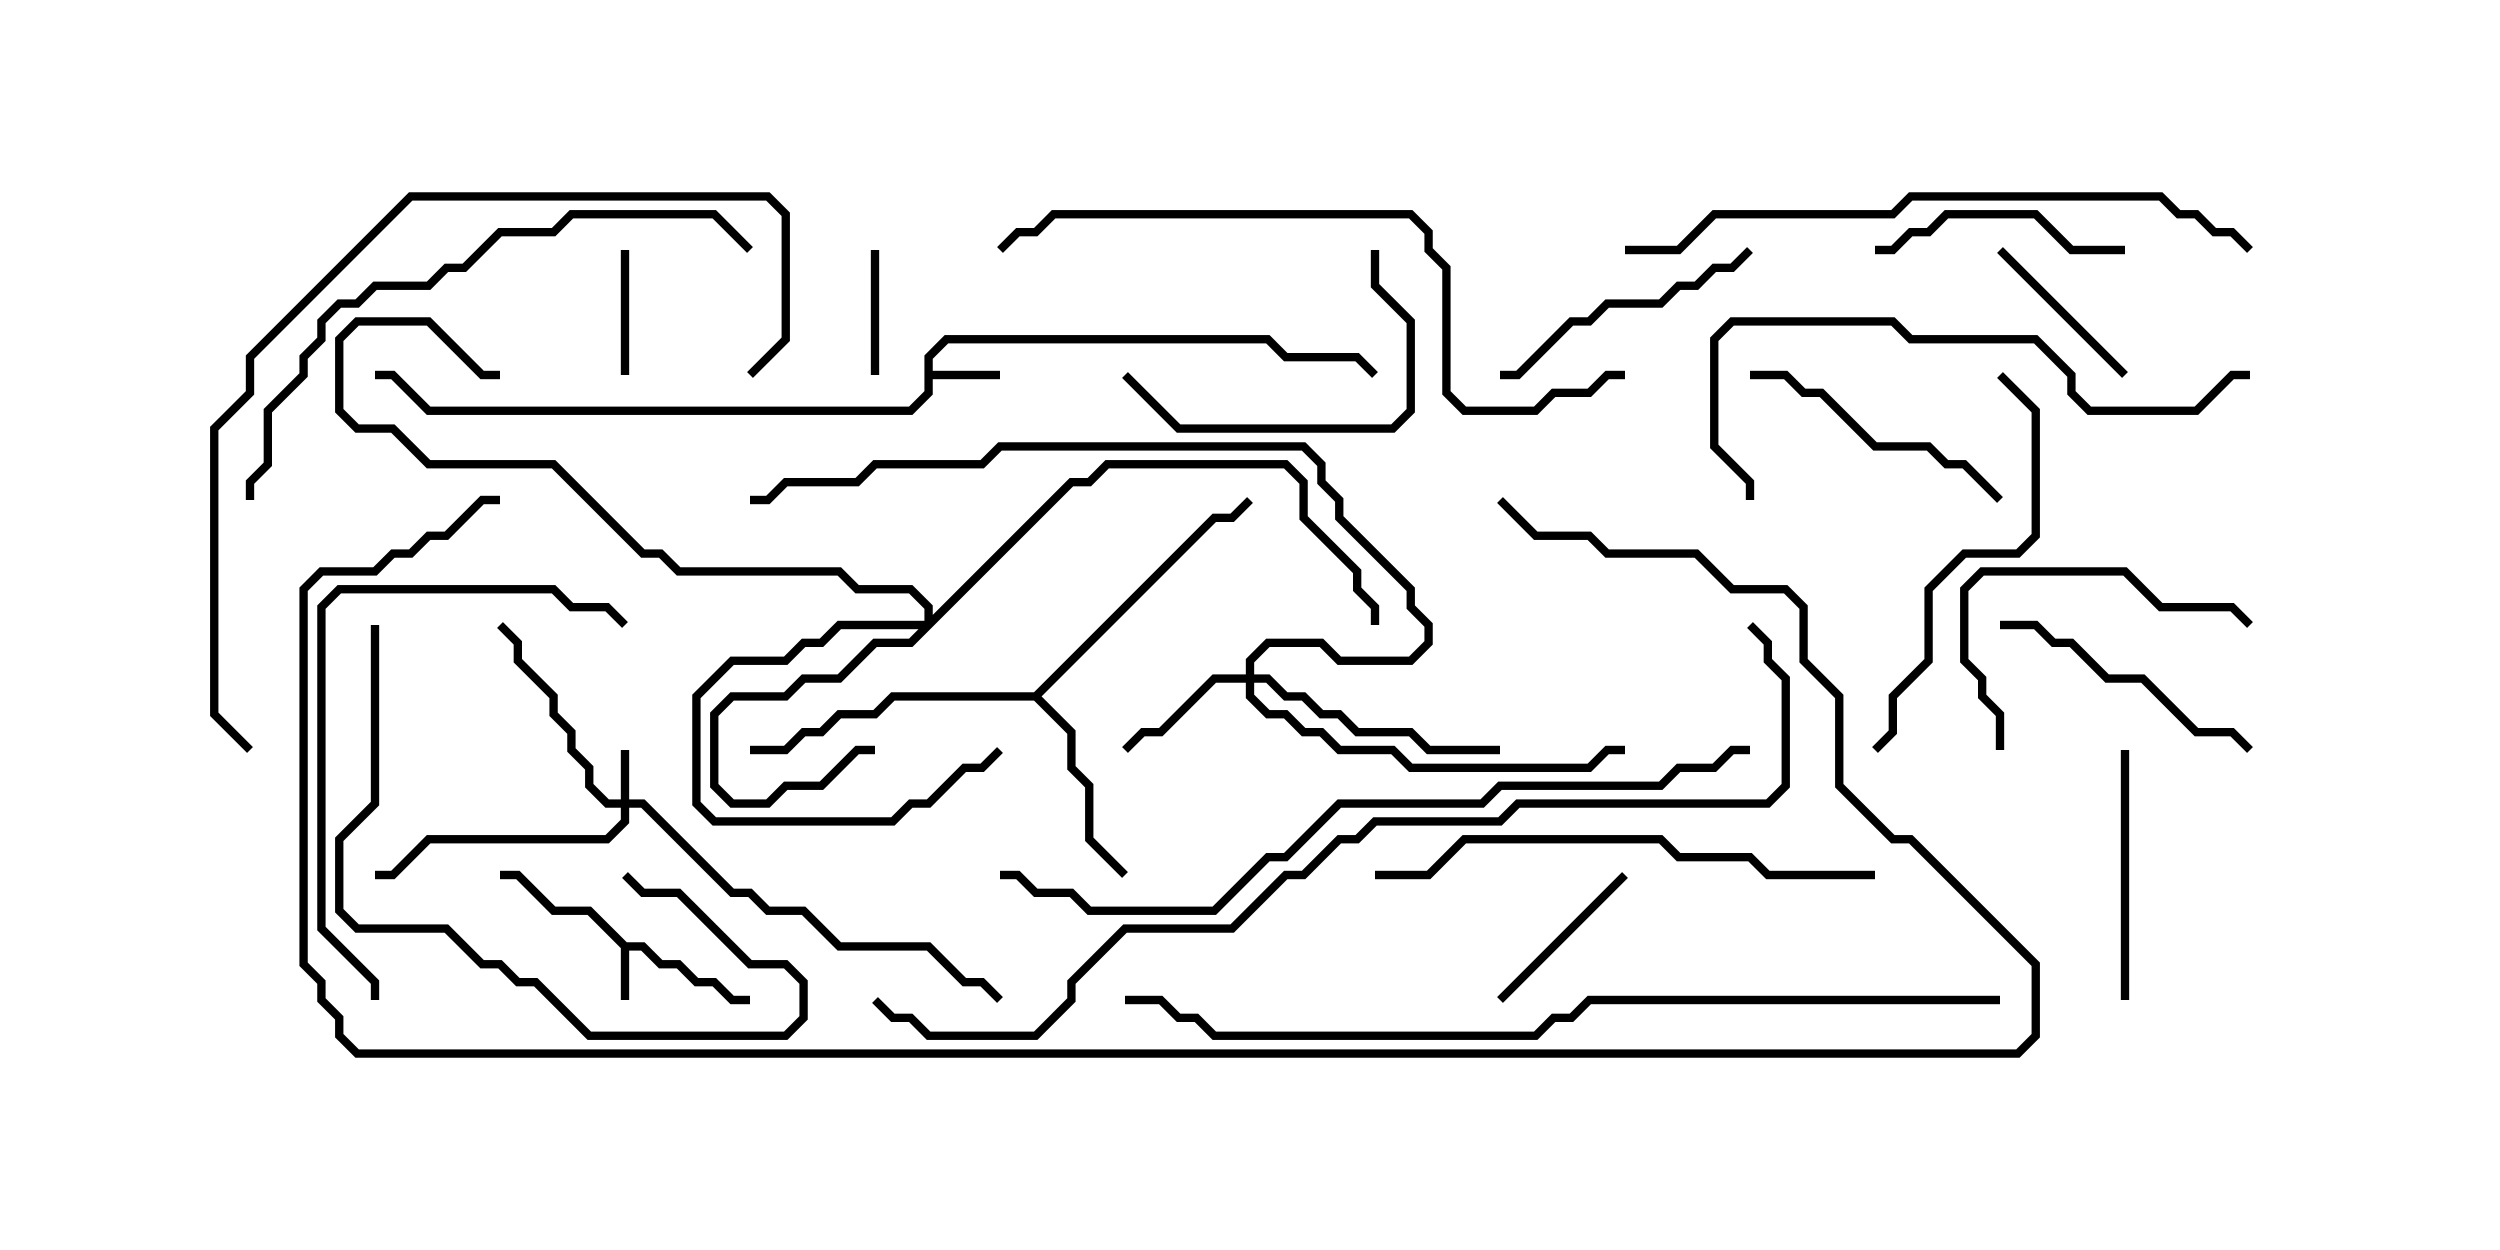<svg version="1.1" width="30" height="15" xmlns="http://www.w3.org/2000/svg"><path d="M7.521,11.307L7.735,11.307L7.949,11.521L8.164,11.521L8.378,11.736L8.592,11.736L8.806,11.95L9,11.95L9,12.05L8.765,12.05L8.551,11.836L8.336,11.836L8.122,11.621L7.908,11.621L7.694,11.407L7.55,11.407L7.55,12L7.45,12L7.45,11.378L7.051,10.979L6.622,10.979L6.194,10.55L6,10.55L6,10.45L6.235,10.45L6.664,10.879L7.092,10.879z" stroke="none"/><path d="M11.093,4.265L11.336,4.021L15.235,4.021L15.449,4.236L16.306,4.236L16.535,4.465L16.465,4.535L16.265,4.336L15.408,4.336L15.194,4.121L11.378,4.121L11.193,4.306L11.193,4.45L12,4.45L12,4.55L11.193,4.55L11.193,4.735L10.949,4.979L5.122,4.979L4.694,4.55L4.5,4.55L4.5,4.45L4.735,4.45L5.164,4.879L10.908,4.879L11.093,4.694z" stroke="none"/><path d="M12.408,8.307L14.551,6.164L14.765,6.164L14.965,5.965L15.035,6.035L14.806,6.264L14.592,6.264L12.499,8.357L12.907,8.765L12.907,9.194L13.121,9.408L13.121,10.051L13.535,10.465L13.465,10.535L13.021,10.092L13.021,9.449L12.807,9.235L12.807,8.806L12.408,8.407L10.735,8.407L10.521,8.621L10.092,8.621L9.878,8.836L9.664,8.836L9.449,9.05L9,9.05L9,8.95L9.408,8.95L9.622,8.736L9.836,8.736L10.051,8.521L10.479,8.521L10.694,8.307z" stroke="none"/><path d="M7.45,9.593L7.45,9L7.55,9L7.55,9.593L7.735,9.593L8.806,10.664L9.021,10.664L9.235,10.879L9.664,10.879L10.092,11.307L11.164,11.307L11.592,11.736L11.806,11.736L12.035,11.965L11.965,12.035L11.765,11.836L11.551,11.836L11.122,11.407L10.051,11.407L9.622,10.979L9.194,10.979L8.979,10.764L8.765,10.764L7.694,9.693L7.55,9.693L7.55,9.878L7.306,10.121L5.164,10.121L4.735,10.55L4.5,10.55L4.5,10.45L4.694,10.45L5.122,10.021L7.265,10.021L7.45,9.836L7.45,9.693L7.265,9.693L7.021,9.449L7.021,9.235L6.807,9.021L6.807,8.806L6.593,8.592L6.593,8.378L6.164,7.949L6.164,7.735L5.965,7.535L6.035,7.465L6.264,7.694L6.264,7.908L6.693,8.336L6.693,8.551L6.907,8.765L6.907,8.979L7.121,9.194L7.121,9.408L7.306,9.593z" stroke="none"/><path d="M11.093,7.45L11.093,7.306L10.908,7.121L10.265,7.121L10.051,6.907L8.122,6.907L7.908,6.693L7.694,6.693L6.622,5.621L5.122,5.621L4.694,5.193L4.265,5.193L4.021,4.949L4.021,4.051L4.265,3.807L5.164,3.807L5.806,4.45L6,4.45L6,4.55L5.765,4.55L5.122,3.907L4.306,3.907L4.121,4.092L4.121,4.908L4.306,5.093L4.735,5.093L5.164,5.521L6.664,5.521L7.735,6.593L7.949,6.593L8.164,6.807L10.092,6.807L10.306,7.021L10.949,7.021L11.193,7.265L11.193,7.379L12.836,5.736L13.051,5.736L13.265,5.521L15.449,5.521L15.693,5.765L15.693,6.194L16.336,6.836L16.336,7.051L16.55,7.265L16.55,7.5L16.45,7.5L16.45,7.306L16.236,7.092L16.236,6.878L15.593,6.235L15.593,5.806L15.408,5.621L13.306,5.621L13.092,5.836L12.878,5.836L10.949,7.764L10.521,7.764L10.092,8.193L9.664,8.193L9.449,8.407L8.806,8.407L8.621,8.592L8.621,9.408L8.806,9.593L9.194,9.593L9.408,9.379L9.836,9.379L10.265,8.95L10.5,8.95L10.5,9.05L10.306,9.05L9.878,9.479L9.449,9.479L9.235,9.693L8.765,9.693L8.521,9.449L8.521,8.551L8.765,8.307L9.408,8.307L9.622,8.093L10.051,8.093L10.479,7.664L10.908,7.664L11.022,7.55L10.092,7.55L9.878,7.764L9.664,7.764L9.449,7.979L8.806,7.979L8.407,8.378L8.407,9.622L8.592,9.807L10.694,9.807L10.908,9.593L11.122,9.593L11.551,9.164L11.765,9.164L11.965,8.965L12.035,9.035L11.806,9.264L11.592,9.264L11.164,9.693L10.949,9.693L10.735,9.907L8.551,9.907L8.307,9.664L8.307,8.336L8.765,7.879L9.408,7.879L9.622,7.664L9.836,7.664L10.051,7.45z" stroke="none"/><path d="M14.95,8.093L14.95,7.908L15.194,7.664L15.878,7.664L16.092,7.879L16.908,7.879L17.093,7.694L17.093,7.521L16.879,7.306L16.879,7.092L16.021,6.235L16.021,6.021L15.807,5.806L15.807,5.592L15.622,5.407L12.021,5.407L11.806,5.621L10.521,5.621L10.306,5.836L9.449,5.836L9.235,6.05L9,6.05L9,5.95L9.194,5.95L9.408,5.736L10.265,5.736L10.479,5.521L11.765,5.521L11.979,5.307L15.664,5.307L15.907,5.551L15.907,5.765L16.121,5.979L16.121,6.194L16.979,7.051L16.979,7.265L17.193,7.479L17.193,7.735L16.949,7.979L16.051,7.979L15.836,7.764L15.235,7.764L15.05,7.949L15.05,8.093L15.235,8.093L15.449,8.307L15.664,8.307L15.878,8.521L16.092,8.521L16.306,8.736L16.949,8.736L17.164,8.95L18,8.95L18,9.05L17.122,9.05L16.908,8.836L16.265,8.836L16.051,8.621L15.836,8.621L15.622,8.407L15.408,8.407L15.194,8.193L15.05,8.193L15.05,8.336L15.235,8.521L15.449,8.521L15.664,8.736L15.878,8.736L16.092,8.95L16.735,8.95L16.949,9.164L19.051,9.164L19.265,8.95L19.5,8.95L19.5,9.05L19.306,9.05L19.092,9.264L16.908,9.264L16.694,9.05L16.051,9.05L15.836,8.836L15.622,8.836L15.408,8.621L15.194,8.621L14.95,8.378L14.95,8.193L14.592,8.193L13.949,8.836L13.735,8.836L13.535,9.035L13.465,8.965L13.694,8.736L13.908,8.736L14.551,8.093z" stroke="none"/><path d="M7.45,3L7.55,3L7.55,4.5L7.45,4.5z" stroke="none"/><path d="M10.55,4.5L10.45,4.5L10.45,3L10.55,3z" stroke="none"/><path d="M23.965,3.035L24.035,2.965L25.535,4.465L25.465,4.535z" stroke="none"/><path d="M18.035,12.035L17.965,11.965L19.465,10.465L19.535,10.535z" stroke="none"/><path d="M25.55,12L25.45,12L25.45,9L25.55,9z" stroke="none"/><path d="M25.5,2.95L25.5,3.05L24.836,3.05L24.408,2.621L23.378,2.621L23.164,2.836L22.949,2.836L22.735,3.05L22.5,3.05L22.5,2.95L22.694,2.95L22.908,2.736L23.122,2.736L23.336,2.521L24.449,2.521L24.878,2.95z" stroke="none"/><path d="M24,7.55L24,7.45L24.449,7.45L24.664,7.664L24.878,7.664L25.306,8.093L25.735,8.093L26.378,8.736L26.806,8.736L27.035,8.965L26.965,9.035L26.765,8.836L26.336,8.836L25.694,8.193L25.265,8.193L24.836,7.764L24.622,7.764L24.408,7.55z" stroke="none"/><path d="M16.45,3L16.55,3L16.55,3.408L16.979,3.836L16.979,4.949L16.735,5.193L14.122,5.193L13.465,4.535L13.535,4.465L14.164,5.093L16.694,5.093L16.879,4.908L16.879,3.878L16.45,3.449z" stroke="none"/><path d="M20.965,2.965L21.035,3.035L20.806,3.264L20.592,3.264L20.378,3.479L20.164,3.479L19.949,3.693L19.306,3.693L19.092,3.907L18.878,3.907L18.235,4.55L18,4.55L18,4.45L18.194,4.45L18.836,3.807L19.051,3.807L19.265,3.593L19.908,3.593L20.122,3.379L20.336,3.379L20.551,3.164L20.765,3.164z" stroke="none"/><path d="M24.05,9L23.95,9L23.95,8.592L23.736,8.378L23.736,8.164L23.521,7.949L23.521,7.051L23.765,6.807L25.521,6.807L25.949,7.236L26.806,7.236L27.035,7.465L26.965,7.535L26.765,7.336L25.908,7.336L25.479,6.907L23.806,6.907L23.621,7.092L23.621,7.908L23.836,8.122L23.836,8.336L24.05,8.551z" stroke="none"/><path d="M21,4.55L21,4.45L21.449,4.45L21.664,4.664L21.878,4.664L22.521,5.307L23.164,5.307L23.378,5.521L23.592,5.521L24.035,5.965L23.965,6.035L23.551,5.621L23.336,5.621L23.122,5.407L22.479,5.407L21.836,4.764L21.622,4.764L21.408,4.55z" stroke="none"/><path d="M4.45,7.5L4.55,7.5L4.55,9.664L4.121,10.092L4.121,10.908L4.306,11.093L5.378,11.093L5.806,11.521L6.021,11.521L6.235,11.736L6.449,11.736L7.092,12.379L9.408,12.379L9.593,12.194L9.593,11.806L9.408,11.621L8.979,11.621L8.122,10.764L7.694,10.764L7.465,10.535L7.535,10.465L7.735,10.664L8.164,10.664L9.021,11.521L9.449,11.521L9.693,11.765L9.693,12.235L9.449,12.479L7.051,12.479L6.408,11.836L6.194,11.836L5.979,11.621L5.765,11.621L5.336,11.193L4.265,11.193L4.021,10.949L4.021,10.051L4.45,9.622z" stroke="none"/><path d="M23.965,4.535L24.035,4.465L24.479,4.908L24.479,6.449L24.235,6.693L23.592,6.693L23.193,7.092L23.193,7.949L22.764,8.378L22.764,8.806L22.535,9.035L22.465,8.965L22.664,8.765L22.664,8.336L23.093,7.908L23.093,7.051L23.551,6.593L24.194,6.593L24.379,6.408L24.379,4.949z" stroke="none"/><path d="M4.55,12L4.45,12L4.45,11.806L3.807,11.164L3.807,7.265L4.051,7.021L6.664,7.021L6.878,7.236L7.306,7.236L7.535,7.465L7.465,7.535L7.265,7.336L6.836,7.336L6.622,7.121L4.092,7.121L3.907,7.306L3.907,11.122L4.55,11.765z" stroke="none"/><path d="M22.5,10.45L22.5,10.55L21.194,10.55L20.979,10.336L20.122,10.336L19.908,10.121L17.592,10.121L17.164,10.55L16.5,10.55L16.5,10.45L17.122,10.45L17.551,10.021L19.949,10.021L20.164,10.236L21.021,10.236L21.235,10.45z" stroke="none"/><path d="M21.05,6L20.95,6L20.95,5.806L20.521,5.378L20.521,4.051L20.765,3.807L22.735,3.807L22.949,4.021L24.449,4.021L24.907,4.479L24.907,4.694L25.092,4.879L26.336,4.879L26.765,4.45L27,4.45L27,4.55L26.806,4.55L26.378,4.979L25.051,4.979L24.807,4.735L24.807,4.521L24.408,4.121L22.908,4.121L22.694,3.907L20.806,3.907L20.621,4.092L20.621,5.336L21.05,5.765z" stroke="none"/><path d="M9.035,2.965L8.965,3.035L8.551,2.621L6.878,2.621L6.664,2.836L6.021,2.836L5.592,3.264L5.378,3.264L5.164,3.479L4.521,3.479L4.306,3.693L4.092,3.693L3.907,3.878L3.907,4.092L3.693,4.306L3.693,4.521L3.264,4.949L3.264,5.592L3.05,5.806L3.05,6L2.95,6L2.95,5.765L3.164,5.551L3.164,4.908L3.593,4.479L3.593,4.265L3.807,4.051L3.807,3.836L4.051,3.593L4.265,3.593L4.479,3.379L5.122,3.379L5.336,3.164L5.551,3.164L5.979,2.736L6.622,2.736L6.836,2.521L8.592,2.521z" stroke="none"/><path d="M9.035,4.535L8.965,4.465L9.379,4.051L9.379,2.592L9.194,2.407L4.949,2.407L3.05,4.306L3.05,4.735L2.621,5.164L2.621,8.551L3.035,8.965L2.965,9.035L2.521,8.592L2.521,5.122L2.95,4.694L2.95,4.265L4.908,2.307L9.235,2.307L9.479,2.551L9.479,4.092z" stroke="none"/><path d="M19.5,3.05L19.5,2.95L20.122,2.95L20.551,2.521L22.694,2.521L22.908,2.307L25.949,2.307L26.164,2.521L26.378,2.521L26.592,2.736L26.806,2.736L27.035,2.965L26.965,3.035L26.765,2.836L26.551,2.836L26.336,2.621L26.122,2.621L25.908,2.407L22.949,2.407L22.735,2.621L20.592,2.621L20.164,3.05z" stroke="none"/><path d="M19.5,4.45L19.5,4.55L19.306,4.55L19.092,4.764L18.664,4.764L18.449,4.979L17.551,4.979L17.307,4.735L17.307,3.235L17.093,3.021L17.093,2.806L16.908,2.621L12.664,2.621L12.449,2.836L12.235,2.836L12.035,3.035L11.965,2.965L12.194,2.736L12.408,2.736L12.622,2.521L16.949,2.521L17.193,2.765L17.193,2.979L17.407,3.194L17.407,4.694L17.592,4.879L18.408,4.879L18.622,4.664L19.051,4.664L19.265,4.45z" stroke="none"/><path d="M21,8.95L21,9.05L20.806,9.05L20.592,9.264L20.164,9.264L19.949,9.479L18.021,9.479L17.806,9.693L16.092,9.693L15.449,10.336L15.235,10.336L14.592,10.979L13.051,10.979L12.836,10.764L12.408,10.764L12.194,10.55L12,10.55L12,10.45L12.235,10.45L12.449,10.664L12.878,10.664L13.092,10.879L14.551,10.879L15.194,10.236L15.408,10.236L16.051,9.593L17.765,9.593L17.979,9.379L19.908,9.379L20.122,9.164L20.551,9.164L20.765,8.95z" stroke="none"/><path d="M24,11.95L24,12.05L19.092,12.05L18.878,12.264L18.664,12.264L18.449,12.479L14.551,12.479L14.336,12.264L14.122,12.264L13.908,12.05L13.5,12.05L13.5,11.95L13.949,11.95L14.164,12.164L14.378,12.164L14.592,12.379L18.408,12.379L18.622,12.164L18.836,12.164L19.051,11.95z" stroke="none"/><path d="M20.965,7.535L21.035,7.465L21.264,7.694L21.264,7.908L21.479,8.122L21.479,9.449L21.235,9.693L18.235,9.693L18.021,9.907L16.521,9.907L16.306,10.121L16.092,10.121L15.664,10.55L15.449,10.55L14.806,11.193L13.521,11.193L12.907,11.806L12.907,12.021L12.449,12.479L11.122,12.479L10.908,12.264L10.694,12.264L10.465,12.035L10.535,11.965L10.735,12.164L10.949,12.164L11.164,12.379L12.408,12.379L12.807,11.979L12.807,11.765L13.479,11.093L14.765,11.093L15.408,10.45L15.622,10.45L16.051,10.021L16.265,10.021L16.479,9.807L17.979,9.807L18.194,9.593L21.194,9.593L21.379,9.408L21.379,8.164L21.164,7.949L21.164,7.735z" stroke="none"/><path d="M17.965,6.035L18.035,5.965L18.449,6.379L19.092,6.379L19.306,6.593L20.378,6.593L20.806,7.021L21.449,7.021L21.693,7.265L21.693,7.908L22.121,8.336L22.121,9.408L22.735,10.021L22.949,10.021L24.479,11.551L24.479,12.449L24.235,12.693L4.265,12.693L4.021,12.449L4.021,12.235L3.807,12.021L3.807,11.806L3.593,11.592L3.593,7.051L3.836,6.807L4.479,6.807L4.694,6.593L4.908,6.593L5.122,6.379L5.336,6.379L5.765,5.95L6,5.95L6,6.05L5.806,6.05L5.378,6.479L5.164,6.479L4.949,6.693L4.735,6.693L4.521,6.907L3.878,6.907L3.693,7.092L3.693,11.551L3.907,11.765L3.907,11.979L4.121,12.194L4.121,12.408L4.306,12.593L24.194,12.593L24.379,12.408L24.379,11.592L22.908,10.121L22.694,10.121L22.021,9.449L22.021,8.378L21.593,7.949L21.593,7.306L21.408,7.121L20.765,7.121L20.336,6.693L19.265,6.693L19.051,6.479L18.408,6.479z" stroke="none"/></svg>